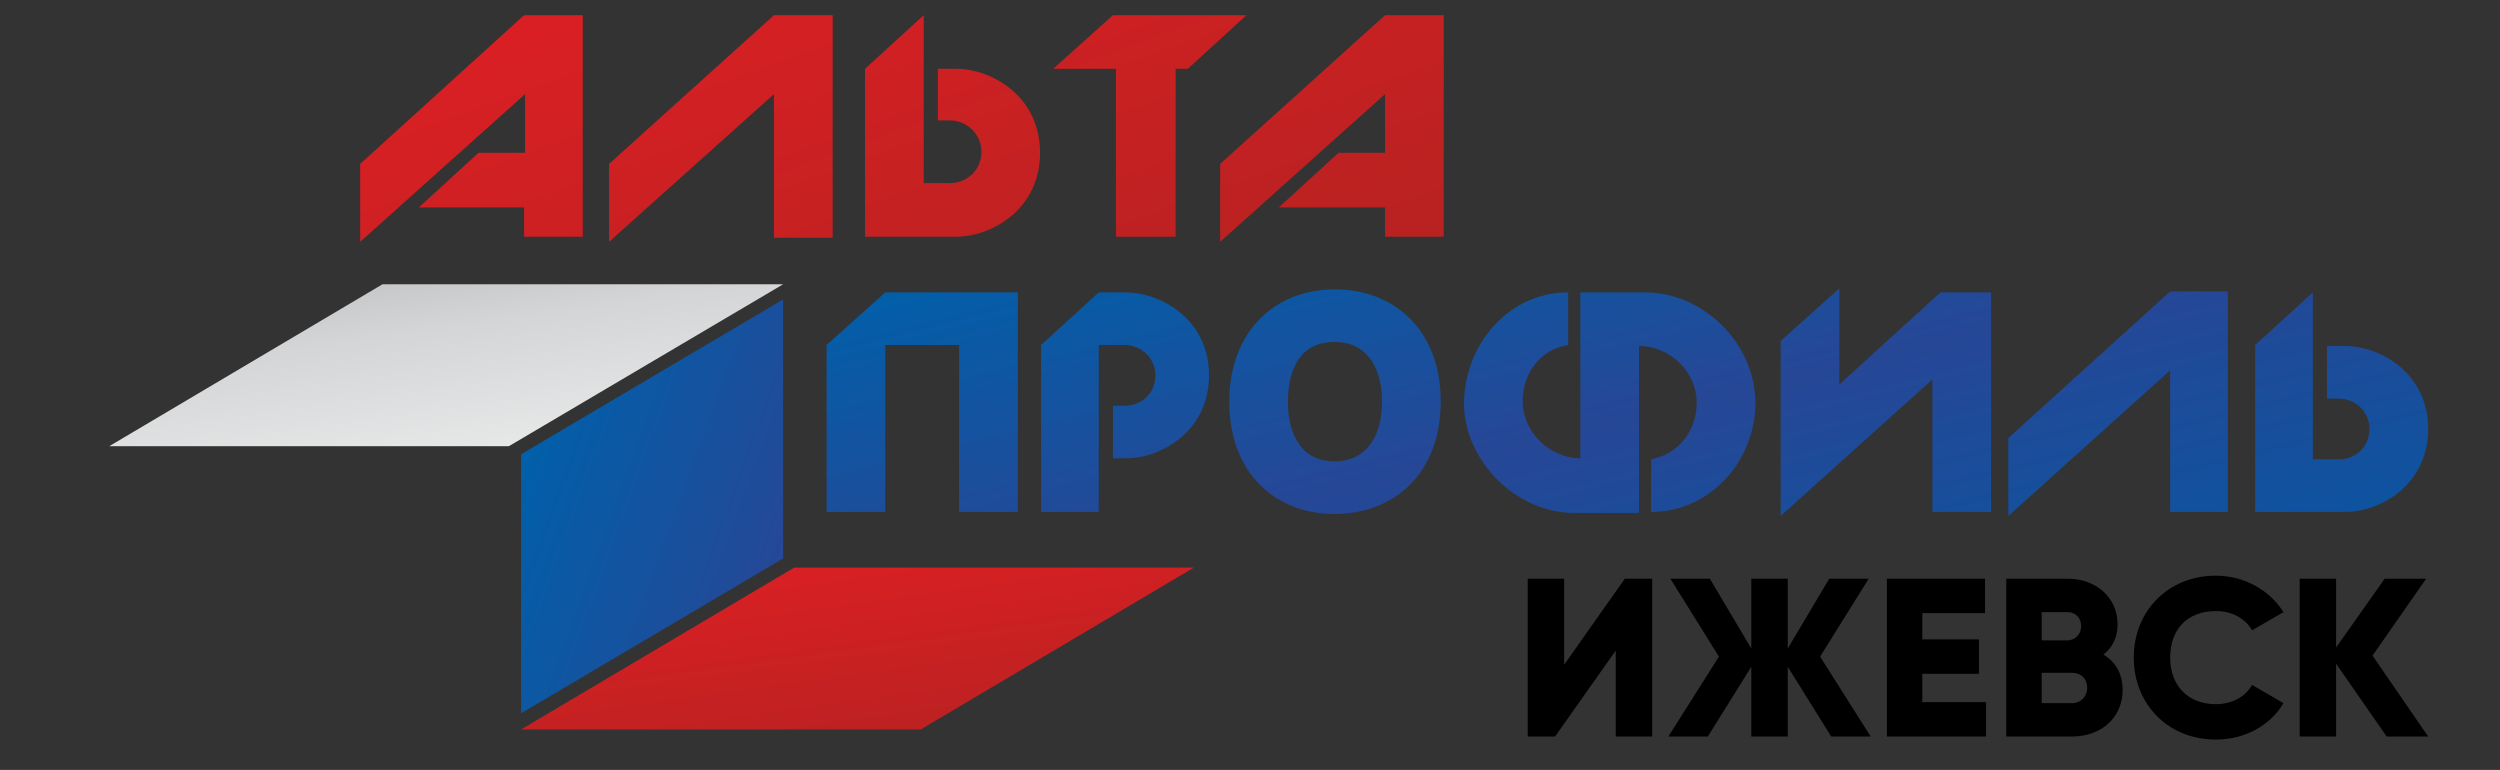 <?xml version="1.0" encoding="utf-8"?>
<!-- Generator: Adobe Illustrator 19.2.0, SVG Export Plug-In . SVG Version: 6.00 Build 0)  -->
<svg version="1.1"
	 id="Слой_1" image-rendering="optimizeQuality" text-rendering="geometricPrecision" shape-rendering="geometricPrecision"
	 xmlns="http://www.w3.org/2000/svg" xmlns:xlink="http://www.w3.org/1999/xlink" x="0px" y="0px" viewBox="0 0 247.1 76.1"
	 style="enable-background:new 0 0 247.1 76.1;" xml:space="preserve">
<rect x="0" y="0" width="247.1" height="76.1" fill="#333333" stroke="none"/>
<style type="text/css">
	.st0{fill:url(#SVGID_1_);}
	.st1{fill:url(#SVGID_2_);}
	.st2{fill:url(#SVGID_3_);}
	.st3{fill:url(#SVGID_4_);}
	.st4{fill:url(#SVGID_5_);}
</style>
<g>
	<g>
		
			<linearGradient id="SVGID_1_" gradientUnits="userSpaceOnUse" x1="5213.623" y1="-2336.17" x2="5726.907" y2="-3751.522" gradientTransform="matrix(3.827396e-002 0 0 -3.827396e-002 -120.216 -103.76)">
			<stop  offset="0" style="stop-color:#DE1F24"/>
			<stop  offset="1" style="stop-color:#B72221"/>
		</linearGradient>
		<path class="st0" d="M136.9,1.5h5.8v21.9h-5.8v-2.9h-10.5l5.9-5.4h4.6V9.3l-16.3,14.6v-7.7L136.9,1.5z M110.2,6.8h-6.1l5.9-5.3
			h13.2l-5.8,5.3h-1.2v16.6h-5.9V6.8z M91.3,1.5v16.6h2.6c1.6,0,3.1-1.2,3.1-3.1c0-1.8-1.5-3.1-3.1-3.1h-1.2V6.8h1.8
			c3.5,0,8.3,2.7,8.3,8.3s-4.8,8.3-8.3,8.3h-9V6.8L91.3,1.5z M82.3,23.5h-5.8V9.3L60.2,23.9v-7.7L76.5,1.5h5.8V23.5z M51.8,1.5h5.8
			v21.9h-5.8v-2.9H41.4l5.9-5.4h4.6V9.3L35.6,23.9v-7.7L51.8,1.5z"/>
		
			<linearGradient id="SVGID_2_" gradientUnits="userSpaceOnUse" x1="7117.525" y1="-2999.83" x2="7492.799" y2="-4518.686" gradientTransform="matrix(3.827396e-002 0 0 -3.827396e-002 -120.216 -103.76)">
			<stop  offset="0" style="stop-color:#0060AA"/>
			<stop  offset="0.522" style="stop-color:#264796"/>
			<stop  offset="1" style="stop-color:#0C54A0"/>
		</linearGradient>
		<path class="st1" d="M228.6,28.9v16.5h2.6c1.6,0,3-1.2,3-3s-1.5-3-3-3h-1.2v-5.2h1.8c3.5,0,8.2,2.7,8.2,8.2c0,5.5-4.7,8.2-8.2,8.2
			h-8.9V34.1L228.6,28.9z M220.2,50.6h-5.7v-14l-16,14.4v-7.7l16-14.5h5.7V50.6z M176,33.7l5.8-5.2V38l10-9.1h5v21.7h-5.8V37.5
			L176,51V33.7z M155,28.9v5.2c-2.6,0.4-4.5,2.6-4.5,5.6s2.7,5.6,5.7,5.6V28.9h6.4c5.8,0,10.9,5.1,10.9,10.9
			c0,5.8-4.5,10.8-10.3,10.8v-5.2c2.6-0.5,4.5-2.7,4.5-5.6c0-3-2.6-5.6-5.7-5.6v16.5h-6.4c-5.7,0-10.9-5.1-10.9-10.9
			C144.8,33.9,149.2,28.9,155,28.9z M136.6,39.7c0-3.1-1.3-5.9-4.7-5.9s-4.6,2.7-4.6,5.9c0,3.2,1.3,5.9,4.6,5.9
			S136.6,42.9,136.6,39.7z M131.9,28.6c5.9,0,10.5,4,10.5,11.1c0,7.1-4.6,11.1-10.5,11.1c-5.8,0-10.4-4-10.4-11.1
			C121.5,32.7,126.1,28.6,131.9,28.6z M119.5,37.1c0,5.5-4.7,8.2-8.2,8.2H110v-5.2h1.2c1.6,0,3-1.2,3-3c0-1.8-1.5-3-3-3h-2.6v16.5
			h-5.7V34.1l5.7-5.2h2.6C114.8,28.9,119.5,31.6,119.5,37.1z M87.5,28.9h13.1v21.7h-5.8V34.1h-7.3v16.5h-5.8V34.1L87.5,28.9z"/>
		
			<linearGradient id="SVGID_3_" gradientUnits="userSpaceOnUse" x1="5311.352" y1="-4068.865" x2="5399.202" y2="-4702.236" gradientTransform="matrix(3.827396e-002 0 0 -3.827396e-002 -120.216 -103.76)">
			<stop  offset="0" style="stop-color:#DE1F24"/>
			<stop  offset="1" style="stop-color:#B72221"/>
		</linearGradient>
		<path class="st2" d="M78.5,56.1l-27,16H91l27-16H78.5z"/>
		
			<linearGradient id="SVGID_4_" gradientUnits="userSpaceOnUse" x1="4466.477" y1="-3888.742" x2="5181.691" y2="-4149.538" gradientTransform="matrix(3.827396e-002 0 0 -3.827396e-002 -120.216 -103.76)">
			<stop  offset="0" style="stop-color:#0060AA"/>
			<stop  offset="1" style="stop-color:#264796"/>
		</linearGradient>
		<path class="st3" d="M51.5,56.1v14.4l25.9-15.3V29.6L51.5,44.9V56.1z"/>
		
			<linearGradient id="SVGID_5_" gradientUnits="userSpaceOnUse" x1="4248.829" y1="-3336.482" x2="4336.657" y2="-3969.8" gradientTransform="matrix(3.827396e-002 0 0 -3.827396e-002 -120.216 -103.76)">
			<stop  offset="0" style="stop-color:#BDBFC1"/>
			<stop  offset="0.349" style="stop-color:#D4D5D6"/>
			<stop  offset="1" style="stop-color:#EBECEC"/>
		</linearGradient>
		<path class="st4" d="M77.4,28.1H37.8l-27,16h39.5L77.4,28.1z"/>
	</g>
	<g>
		<path d="M159.7,64.3l-6,8.5H151V57.2h3.6v8.5l6-8.5h2.7v15.6h-3.6V64.3z"/>
		<path d="M181,72.8l-4.3-6.9v6.9h-3.6v-6.9l-4.3,6.9h-3.9l5-7.9l-4.8-7.7h3.9l4.1,6.9v-6.9h3.6v6.9l4.1-6.9h3.9l-4.8,7.7l5,7.9H181
			z"/>
		<path d="M196.3,69.4v3.4h-9.8V57.2h9.7v3.4H190v2.6h5.6v3.4H190v2.8H196.3z"/>
		<path d="M209.8,68.2c0,2.8-2.2,4.6-5,4.6h-6.5V57.2h6.1c2.7,0,4.9,1.8,4.9,4.5c0,1.3-0.5,2.3-1.4,3
			C209.1,65.4,209.8,66.6,209.8,68.2z M201.8,60.5v2.8h2.5c0.8,0,1.4-0.6,1.4-1.4c0-0.8-0.5-1.4-1.4-1.4H201.8z M206.3,68
			c0-0.9-0.6-1.5-1.5-1.5h-3v3h3C205.7,69.5,206.3,68.8,206.3,68z"/>
		<path d="M210.9,65c0-4.6,3.4-8.1,8.1-8.1c2.8,0,5.3,1.4,6.7,3.6l-3.1,1.8c-0.7-1.2-2-1.9-3.6-1.9c-2.8,0-4.5,1.8-4.5,4.6
			c0,2.8,1.8,4.6,4.5,4.6c1.6,0,2.9-0.7,3.6-1.9l3.1,1.8c-1.3,2.2-3.8,3.6-6.7,3.6C214.3,73.1,210.9,69.6,210.9,65z"/>
		<path d="M235.9,72.8l-5-7.2v7.2h-3.6V57.2h3.6V64l4.8-6.8h4.1l-5.3,7.6l5.5,8H235.9z"/>
	</g>
</g>
</svg>
